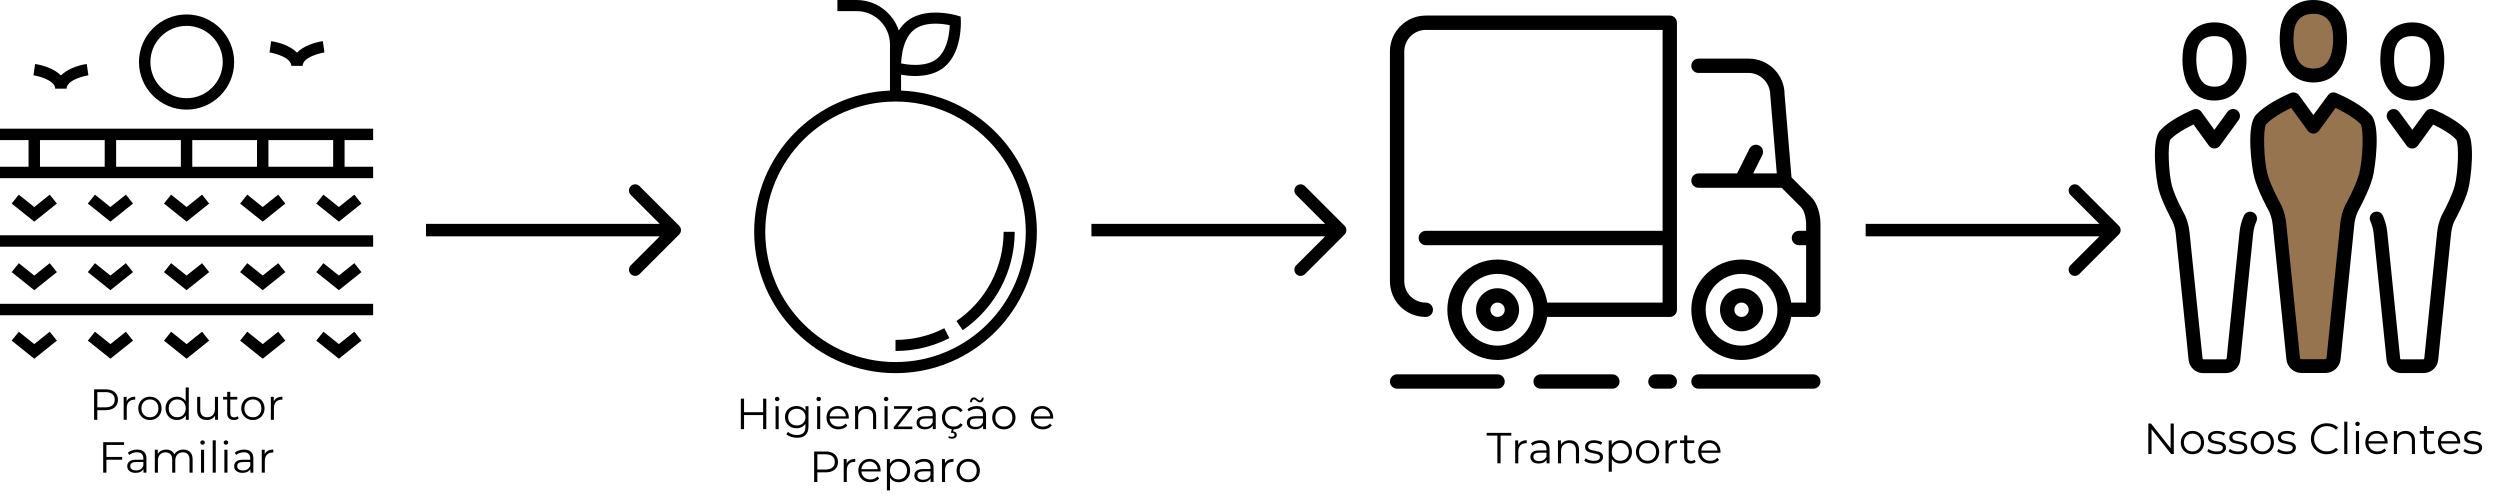 <svg width="804" height="161" viewBox="0 0 804 161" fill="none" xmlns="http://www.w3.org/2000/svg">
<path d="M64.975 62.6L60 66.579L55.025 62.6L52.73 65.468L60 71.284L67.27 65.468L64.975 62.6Z" fill="black"/>
<path d="M40.485 62.6L35.51 66.579L30.535 62.6L28.24 65.468L35.51 71.284L42.78 65.468L40.485 62.6Z" fill="black"/>
<path d="M15.995 62.6L11.02 66.579L6.045 62.6L3.75 65.468L11.02 71.284L18.29 65.468L15.995 62.6Z" fill="black"/>
<path d="M89.465 62.6L84.49 66.579L79.515 62.6L77.22 65.468L84.49 71.284L91.76 65.468L89.465 62.6Z" fill="black"/>
<path d="M113.955 62.6L108.98 66.579L104.005 62.6L101.71 65.468L108.98 71.284L116.25 65.468L113.955 62.6Z" fill="black"/>
<path d="M64.975 84.64L60 88.62L55.025 84.64L52.73 87.509L60 93.325L67.27 87.509L64.975 84.64Z" fill="black"/>
<path d="M40.485 84.64L35.51 88.62L30.535 84.64L28.24 87.509L35.51 93.325L42.78 87.509L40.485 84.64Z" fill="black"/>
<path d="M15.995 84.64L11.02 88.62L6.045 84.64L3.75 87.509L11.02 93.325L18.29 87.509L15.995 84.64Z" fill="black"/>
<path d="M89.465 84.64L84.49 88.62L79.515 84.64L77.22 87.509L84.49 93.325L91.76 87.509L89.465 84.64Z" fill="black"/>
<path d="M113.955 84.64L108.98 88.62L104.005 84.64L101.71 87.509L108.98 93.325L116.25 87.509L113.955 84.64Z" fill="black"/>
<path d="M64.975 106.681L60 110.661L55.025 106.681L52.73 109.55L60 115.365L67.27 109.55L64.975 106.681Z" fill="black"/>
<path d="M40.485 106.681L35.51 110.661L30.535 106.681L28.24 109.55L35.51 115.365L42.78 109.55L40.485 106.681Z" fill="black"/>
<path d="M15.995 106.681L11.02 110.661L6.045 106.681L3.75 109.55L11.02 115.365L18.29 109.55L15.995 106.681Z" fill="black"/>
<path d="M89.465 106.681L84.49 110.661L79.515 106.681L77.22 109.55L84.49 115.365L91.76 109.55L89.465 106.681Z" fill="black"/>
<path d="M113.955 106.681L108.98 110.661L104.005 106.681L101.71 109.55L108.98 115.365L116.25 109.55L113.955 106.681Z" fill="black"/>
<path d="M120 97.708H0V101.381H120V97.708Z" fill="black"/>
<path d="M120 75.667H0V79.34H120V75.667Z" fill="black"/>
<path d="M120 45.054V41.381H0V45.054H9.184V53.626H0V57.299H120V53.626H110.816V45.054H120ZM33.673 53.626H12.857V45.054H33.673V53.626ZM58.163 53.626H37.347V45.054H58.163V53.626ZM82.653 53.626H61.837V45.054H82.653V53.626ZM107.143 53.626H86.327V45.054H107.143V53.626Z" fill="black"/>
<path d="M60 4.646C51.56 4.646 44.694 11.513 44.694 19.952C44.694 28.392 51.56 35.258 60 35.258C68.44 35.258 75.306 28.392 75.306 19.952C75.306 11.513 68.44 4.646 60 4.646ZM60 31.585C53.586 31.585 48.367 26.366 48.367 19.952C48.367 13.538 53.586 8.319 60 8.319C66.414 8.319 71.633 13.538 71.633 19.952C71.633 26.366 66.414 31.585 60 31.585Z" fill="black"/>
<path d="M104.082 15.054L103.822 13.236C101.326 13.592 97.685 14.713 95.51 16.916C93.335 14.713 89.695 13.593 87.199 13.236L86.679 16.873C88.157 17.084 93.673 18.433 93.673 21.177H97.347C97.347 19.961 98.395 18.89 100.462 17.992C102.358 17.168 104.324 16.875 104.344 16.872L104.082 15.054Z" fill="black"/>
<path d="M28.163 22.401L27.903 20.583C25.407 20.939 21.767 22.059 19.592 24.263C17.417 22.059 13.776 20.94 11.28 20.583L10.761 24.22C12.238 24.431 17.755 25.78 17.755 28.524H21.428C21.428 27.308 22.476 26.237 24.544 25.339C26.439 24.515 28.406 24.222 28.426 24.219L28.163 22.401Z" fill="black"/>
<g clip-path="url(#clip0)">
<path d="M289.783 29.13V24.028C290.996 24.241 292.595 24.441 294.34 24.441C298.124 24.441 301.208 23.523 303.505 21.714C309.466 17.019 309.028 7.008 309.006 6.584L308.942 5.323L307.731 4.965C307.603 4.927 304.57 4.044 300.897 4.044C297.112 4.044 294.029 4.961 291.733 6.77C290.635 7.634 289.756 8.678 289.05 9.809C287.155 4.12 281.784 0.006 275.466 0.006H269.308V3.572H275.466C281.394 3.572 286.217 8.394 286.217 14.323V20.94C286.216 21.107 286.216 21.253 286.217 21.38V29.13C261.975 30.07 242.543 50.081 242.543 74.549C242.543 99.614 262.935 120.006 288 120.006C313.065 120.006 333.457 99.614 333.457 74.549C333.457 50.081 314.024 30.07 289.783 29.13ZM290.186 16.886C290.625 14.552 291.632 11.387 293.939 9.571C295.592 8.269 297.932 7.609 300.897 7.609C302.708 7.609 304.361 7.865 305.44 8.083C305.407 8.965 305.311 10.215 305.051 11.598C304.612 13.932 303.605 17.096 301.298 18.913C299.646 20.215 297.305 20.875 294.34 20.875C292.529 20.875 290.876 20.619 289.798 20.401C289.83 19.519 289.926 18.269 290.186 16.886ZM288 116.44C264.901 116.44 246.109 97.648 246.109 74.548C246.109 51.449 264.901 32.657 288 32.657C311.099 32.657 329.891 51.45 329.891 74.549C329.891 97.648 311.099 116.44 288 116.44Z" fill="black"/>
<path d="M303.697 105.558C298.802 108.047 293.521 109.309 288 109.309V112.874C294.088 112.874 299.912 111.482 305.313 108.737L303.697 105.558Z" fill="black"/>
<path d="M322.76 74.549C322.76 86.014 317.089 96.743 307.591 103.248L309.606 106.19C320.075 99.019 326.326 87.191 326.326 74.549H322.76Z" fill="black"/>
</g>
<path d="M537 120.389H532.385C531.111 120.389 530.077 121.423 530.077 122.697C530.077 123.97 531.111 125.004 532.385 125.004H537C538.274 125.004 539.308 123.97 539.308 122.697C539.308 121.423 538.274 120.389 537 120.389Z" fill="black"/>
<path d="M518.539 120.389H495.462C494.188 120.389 493.154 121.423 493.154 122.697C493.154 123.97 494.188 125.004 495.462 125.004H518.539C519.812 125.004 520.846 123.97 520.846 122.697C520.846 121.423 519.813 120.389 518.539 120.389Z" fill="black"/>
<path d="M481.615 120.389H449.308C448.034 120.389 447 121.423 447 122.697C447 123.97 448.034 125.004 449.308 125.004H481.615C482.889 125.004 483.923 123.97 483.923 122.697C483.923 121.423 482.889 120.389 481.615 120.389Z" fill="black"/>
<path d="M582.478 63.373L576.152 57.047L573.923 30.389C573.923 24.027 568.747 18.851 562.384 18.851H546.231C544.957 18.851 543.923 19.884 543.923 21.158C543.923 22.432 544.957 23.466 546.231 23.466H562.384C566.137 23.466 569.308 26.637 569.315 30.58L571.414 55.773H563.811L566.755 49.882C567.328 48.742 566.864 47.357 565.724 46.787C564.582 46.215 563.197 46.679 562.627 47.818L558.651 55.773H546.231C544.957 55.773 543.923 56.807 543.923 58.081C543.923 59.354 544.957 60.388 546.231 60.388H572.968L579.215 66.635C580.53 67.951 580.842 70.976 580.846 71.927V74.234H578.539C577.265 74.234 576.231 75.268 576.231 76.542C576.231 77.816 577.265 78.85 578.539 78.85H580.846V97.311H576.046C574.922 89.495 568.2 83.465 560.077 83.465C551.169 83.465 543.923 90.711 543.923 99.619C543.923 108.526 551.169 115.773 560.077 115.773C568.2 115.773 574.922 109.742 576.046 101.926H583.154C584.428 101.926 585.462 100.893 585.462 99.619V71.927C585.462 71.358 585.379 66.271 582.478 63.373ZM560.077 111.158C553.715 111.158 548.538 105.982 548.538 99.62C548.538 93.257 553.714 88.081 560.077 88.081C566.439 88.081 571.615 93.257 571.615 99.62C571.615 105.982 566.439 111.158 560.077 111.158Z" fill="black"/>
<path d="M481.615 92.697C477.799 92.697 474.692 95.803 474.692 99.62C474.692 103.437 477.799 106.543 481.615 106.543C485.432 106.543 488.539 103.437 488.539 99.62C488.539 95.803 485.432 92.697 481.615 92.697ZM481.615 101.927C480.344 101.927 479.308 100.891 479.308 99.62C479.308 98.348 480.344 97.312 481.615 97.312C482.887 97.312 483.923 98.348 483.923 99.62C483.923 100.891 482.887 101.927 481.615 101.927Z" fill="black"/>
<path d="M583.154 120.389H546.231C544.957 120.389 543.923 121.423 543.923 122.697C543.923 123.97 544.957 125.004 546.231 125.004H583.154C584.427 125.004 585.461 123.97 585.461 122.697C585.461 121.423 584.428 120.389 583.154 120.389Z" fill="black"/>
<path d="M560.077 92.697C556.26 92.697 553.154 95.803 553.154 99.62C553.154 103.437 556.26 106.543 560.077 106.543C563.894 106.543 567 103.437 567 99.62C567 95.803 563.894 92.697 560.077 92.697ZM560.077 101.927C558.805 101.927 557.769 100.891 557.769 99.62C557.769 98.348 558.805 97.312 560.077 97.312C561.348 97.312 562.384 98.348 562.384 99.62C562.384 100.891 561.348 101.927 560.077 101.927Z" fill="black"/>
<path d="M537 5.004H458.539C452.176 5.004 447 10.181 447 16.543V90.389C447 96.86 452.068 101.928 458.539 101.928C459.812 101.928 460.846 100.894 460.846 99.62C460.846 98.346 459.812 97.312 458.539 97.312C454.657 97.312 451.615 94.271 451.615 90.389V16.543C451.615 12.726 454.722 9.62 458.539 9.62H534.692V74.235H458.539C457.265 74.235 456.231 75.269 456.231 76.543C456.231 77.817 457.265 78.85 458.539 78.85H534.692V97.312H497.585C496.461 89.496 489.736 83.466 481.615 83.466C472.708 83.466 465.462 90.712 465.462 99.62C465.462 108.527 472.708 115.774 481.615 115.774C489.736 115.774 496.461 109.744 497.585 101.927H537C538.274 101.927 539.308 100.894 539.308 99.62V7.312C539.308 6.038 538.274 5.004 537 5.004ZM481.615 111.158C475.253 111.158 470.077 105.982 470.077 99.62C470.077 93.257 475.253 88.081 481.615 88.081C487.978 88.081 493.154 93.257 493.154 99.62C493.154 105.982 487.978 111.158 481.615 111.158Z" fill="black"/>
<g clip-path="url(#clip1)">
<path d="M743.98 24.32C744.005 24.32 744.029 24.32 744.029 24.32C753.931 24.221 752.485 10.986 752.485 10.986C752.093 2.138 744.716 2.212 743.98 2.236C743.245 2.212 735.868 2.138 735.451 10.962C735.451 10.962 734.005 24.197 743.931 24.295C743.931 24.32 743.956 24.32 743.98 24.32Z" fill="#96744F"/>
<path d="M743.981 40.766L750.378 31.942C750.378 31.942 754.887 33.756 758.564 36.476C759.52 37.187 759.961 37.604 760.819 38.462C762.853 40.496 761.995 52.285 760.819 56.599C759.642 60.913 756.186 67.114 756.186 67.114C755.5 68.682 755.059 70.373 754.887 72.064L750.476 115.324C750.329 116.697 749.177 117.751 747.804 117.751H743.981H740.157C738.784 117.751 737.608 116.697 737.485 115.324L733.074 72.064C732.902 70.349 732.461 68.682 731.775 67.114C731.775 67.114 728.319 60.937 727.142 56.599C725.966 52.285 725.108 40.496 727.142 38.462C728 37.604 728.441 37.187 729.397 36.476C733.074 33.78 737.583 31.942 737.583 31.942L743.981 40.766Z" fill="#96744F"/>
<path d="M694.225 60.986C695.328 65.006 698.27 70.422 698.711 71.256C699.25 72.506 699.593 73.805 699.716 75.153L703.858 115.741C704.103 118.168 706.137 120.006 708.588 120.006H715.745C718.196 120.006 720.23 118.168 720.475 115.741L724.618 75.153C724.765 73.78 725.108 72.432 725.672 71.182C726.162 70.055 725.647 68.756 724.544 68.266C723.417 67.775 722.118 68.29 721.627 69.393C720.892 71.084 720.402 72.873 720.23 74.712L716.088 115.3C716.064 115.447 715.941 115.569 715.794 115.569H708.637C708.49 115.569 708.343 115.447 708.343 115.3L704.152 74.687C703.956 72.849 703.49 71.06 702.755 69.368C702.73 69.295 702.706 69.246 702.657 69.172C702.632 69.123 699.544 63.56 698.515 59.81C697.387 55.618 697.069 46.501 698 44.883C698.735 44.148 699.054 43.854 699.814 43.29C701.75 41.868 703.98 40.717 705.426 40.03L710.377 46.844C710.794 47.408 711.456 47.751 712.167 47.751C712.877 47.751 713.539 47.408 713.956 46.844L719.961 38.584C720.672 37.604 720.451 36.207 719.471 35.471C718.49 34.761 717.093 34.981 716.358 35.962L712.142 41.746L707.975 35.986C707.387 35.153 706.284 34.859 705.353 35.226C705.181 35.3 700.819 37.065 697.191 39.736C696.162 40.496 695.672 40.962 694.814 41.819C691.676 44.957 693.417 57.996 694.225 60.986Z" fill="black"/>
<path d="M711.97 32.334C712.019 32.334 712.068 32.334 712.117 32.334C712.142 32.334 712.191 32.334 712.216 32.334C712.265 32.334 712.314 32.334 712.387 32.334C715.23 32.261 717.632 31.231 719.348 29.295C723 25.177 722.485 18.315 722.387 17.457C722.019 9.883 716.75 7.212 712.363 7.212C712.289 7.212 712.216 7.212 712.167 7.212C712.117 7.212 712.044 7.212 711.97 7.212C707.583 7.212 702.338 9.908 701.946 17.457C701.872 18.315 701.333 25.177 704.985 29.295C706.725 31.231 709.127 32.285 711.97 32.334ZM706.382 17.849C706.382 17.8 706.382 17.751 706.382 17.702C706.627 12.408 709.985 11.623 711.97 11.623H712.068C712.117 11.623 712.191 11.623 712.24 11.623H712.338C714.323 11.623 717.681 12.408 717.926 17.702C717.926 17.751 717.926 17.8 717.926 17.824C718.098 19.393 718.049 23.976 715.966 26.329C715.059 27.359 713.809 27.873 712.167 27.873C712.142 27.873 712.142 27.873 712.117 27.873C710.475 27.849 709.225 27.359 708.318 26.329C706.26 24.001 706.235 19.418 706.382 17.849Z" fill="black"/>
<path d="M763.441 68.241C762.314 68.731 761.799 70.055 762.314 71.158C762.877 72.432 763.22 73.756 763.368 75.128L767.51 115.717C767.755 118.143 769.789 119.981 772.24 119.981H779.397C781.848 119.981 783.882 118.143 784.127 115.717L788.269 75.128C788.417 73.78 788.735 72.481 789.274 71.231C789.716 70.422 792.681 65.006 793.76 60.962C794.568 57.971 796.333 44.932 793.196 41.795C792.338 40.937 791.848 40.471 790.818 39.712C787.191 37.04 782.853 35.275 782.657 35.202C781.701 34.81 780.622 35.128 780.034 35.962L775.818 41.746L771.578 35.986C770.868 34.981 769.47 34.785 768.466 35.496C767.485 36.207 767.265 37.604 767.975 38.609L773.98 46.868C774.397 47.432 775.059 47.775 775.769 47.775C776.48 47.775 777.142 47.432 777.559 46.868L782.51 40.055C783.956 40.741 786.186 41.893 788.122 43.315C788.858 43.854 789.176 44.172 789.936 44.908C790.867 46.525 790.549 55.643 789.421 59.834C788.392 63.584 785.304 69.148 785.279 69.197C785.255 69.246 785.206 69.32 785.181 69.393C784.446 71.084 783.956 72.873 783.784 74.712L779.642 115.3C779.618 115.447 779.495 115.569 779.348 115.569H772.191C772.044 115.569 771.897 115.447 771.897 115.3L767.755 74.712C767.559 72.873 767.093 71.084 766.358 69.393C765.868 68.241 764.569 67.751 763.441 68.241Z" fill="black"/>
<path d="M775.574 32.334C775.623 32.334 775.672 32.334 775.745 32.334C775.77 32.334 775.819 32.334 775.843 32.334C775.892 32.334 775.941 32.334 775.99 32.334C778.833 32.285 781.235 31.231 782.976 29.295C786.627 25.177 786.113 18.315 786.015 17.457C785.647 9.883 780.402 7.212 775.99 7.212C775.917 7.212 775.843 7.212 775.794 7.212C775.745 7.212 775.672 7.212 775.598 7.212C771.211 7.212 765.966 9.908 765.574 17.457C765.5 18.315 764.961 25.177 768.613 29.295C770.328 31.231 772.73 32.261 775.574 32.334ZM769.985 17.849C769.985 17.8 769.985 17.751 769.985 17.702C770.23 12.408 773.588 11.623 775.574 11.623H775.672C775.721 11.623 775.794 11.623 775.843 11.623H775.941C777.927 11.623 781.284 12.408 781.529 17.702C781.529 17.751 781.529 17.8 781.529 17.824C781.701 19.393 781.652 23.976 779.569 26.329C778.662 27.359 777.412 27.849 775.77 27.873C775.745 27.873 775.745 27.873 775.721 27.873C774.078 27.849 772.828 27.359 771.922 26.329C769.863 24.001 769.838 19.418 769.985 17.849Z" fill="black"/>
<path d="M725.574 36.893C722.265 40.202 724.128 54.001 725.01 57.187C726.186 61.476 729.324 67.261 729.789 68.094C730.378 69.442 730.745 70.839 730.892 72.285L735.304 115.545C735.549 118.069 737.657 119.957 740.206 119.957H747.829C750.353 119.957 752.461 118.045 752.731 115.545L757.142 72.285C757.289 70.839 757.657 69.418 758.245 68.094C758.711 67.236 761.848 61.476 763.025 57.187C763.883 54.001 765.77 40.202 762.461 36.893C761.554 35.986 761.039 35.496 759.961 34.687C756.113 31.844 751.481 29.981 751.284 29.883C750.329 29.491 749.25 29.81 748.662 30.643L743.981 36.991L739.373 30.643C738.784 29.81 737.682 29.515 736.75 29.883C736.554 29.957 731.946 31.844 728.074 34.687C726.995 35.496 726.456 35.986 725.574 36.893ZM728.76 39.981C729.569 39.172 729.912 38.854 730.721 38.266C732.829 36.697 735.28 35.447 736.848 34.712L742.191 42.065C742.608 42.628 743.27 42.971 743.981 42.971C744.691 42.971 745.353 42.628 745.77 42.065L751.113 34.712C752.657 35.447 755.108 36.697 757.24 38.266C758.049 38.854 758.392 39.172 759.201 39.981C760.231 41.648 759.912 51.476 758.662 56.011C757.559 60.03 754.275 65.962 754.226 66.011C754.201 66.06 754.152 66.133 754.128 66.207C753.343 67.996 752.829 69.883 752.632 71.844L748.221 115.104C748.196 115.349 748 115.52 747.755 115.52H740.132C739.887 115.52 739.691 115.349 739.667 115.104L735.255 71.844C735.059 69.908 734.569 67.996 733.76 66.207C733.735 66.133 733.711 66.084 733.662 66.011C733.637 65.962 730.329 60.006 729.226 55.986C728.049 51.476 727.731 41.648 728.76 39.981Z" fill="black"/>
<path d="M743.76 26.525C743.809 26.525 743.882 26.525 743.931 26.525C743.956 26.525 744.029 26.525 744.054 26.525C744.103 26.525 744.152 26.525 744.201 26.525C747.24 26.476 749.691 25.398 751.529 23.315C755.402 18.976 754.814 11.672 754.74 10.79C754.348 2.824 748.833 0.006 744.201 0.006C744.127 0.006 744.054 0.006 743.98 0.006C743.931 0.006 743.858 0.006 743.76 0.006C739.152 0.006 733.613 2.824 733.221 10.79C733.147 11.672 732.559 18.952 736.431 23.29C738.27 25.373 740.745 26.452 743.76 26.525ZM737.657 11.207C737.657 11.158 737.657 11.109 737.657 11.06C737.926 5.079 742.02 4.442 743.76 4.442H743.882C743.931 4.442 744.005 4.442 744.054 4.442H744.176C745.917 4.442 750.01 5.079 750.279 11.06C750.279 11.109 750.279 11.158 750.279 11.182C750.451 12.873 750.426 17.824 748.172 20.349C747.167 21.476 745.794 22.04 744.005 22.04C743.98 22.04 743.956 22.04 743.931 22.04C742.142 22.015 740.77 21.476 739.765 20.349C737.51 17.849 737.485 12.898 737.657 11.207Z" fill="black"/>
</g>
<path d="M33.928 125.204C35.179 125.204 36.159 125.503 36.868 126.1C37.577 126.698 37.932 127.519 37.932 128.564C37.932 129.61 37.577 130.431 36.868 131.028C36.159 131.616 35.179 131.91 33.928 131.91H31.296V135.004H30.26V125.204H33.928ZM33.9 131C34.871 131 35.613 130.79 36.126 130.37C36.639 129.941 36.896 129.339 36.896 128.564C36.896 127.771 36.639 127.164 36.126 126.744C35.613 126.315 34.871 126.1 33.9 126.1H31.296V131H33.9ZM40.723 129.082C40.956 128.588 41.301 128.214 41.759 127.962C42.225 127.71 42.799 127.584 43.481 127.584V128.55L43.243 128.536C42.468 128.536 41.861 128.774 41.423 129.25C40.984 129.726 40.765 130.394 40.765 131.252V135.004H39.771V127.64H40.723V129.082ZM48.222 135.074C47.513 135.074 46.873 134.916 46.304 134.598C45.735 134.272 45.287 133.824 44.96 133.254C44.633 132.685 44.47 132.041 44.47 131.322C44.47 130.604 44.633 129.96 44.96 129.39C45.287 128.821 45.735 128.378 46.304 128.06C46.873 127.743 47.513 127.584 48.222 127.584C48.931 127.584 49.571 127.743 50.14 128.06C50.709 128.378 51.153 128.821 51.47 129.39C51.797 129.96 51.96 130.604 51.96 131.322C51.96 132.041 51.797 132.685 51.47 133.254C51.153 133.824 50.709 134.272 50.14 134.598C49.571 134.916 48.931 135.074 48.222 135.074ZM48.222 134.192C48.745 134.192 49.212 134.076 49.622 133.842C50.042 133.6 50.369 133.259 50.602 132.82C50.836 132.382 50.952 131.882 50.952 131.322C50.952 130.762 50.836 130.263 50.602 129.824C50.369 129.386 50.042 129.05 49.622 128.816C49.212 128.574 48.745 128.452 48.222 128.452C47.7 128.452 47.228 128.574 46.808 128.816C46.398 129.05 46.071 129.386 45.828 129.824C45.595 130.263 45.478 130.762 45.478 131.322C45.478 131.882 45.595 132.382 45.828 132.82C46.071 133.259 46.398 133.6 46.808 133.842C47.228 134.076 47.7 134.192 48.222 134.192ZM60.709 124.616V135.004H59.758V133.548C59.459 134.043 59.062 134.421 58.568 134.682C58.082 134.944 57.532 135.074 56.916 135.074C56.225 135.074 55.599 134.916 55.039 134.598C54.48 134.281 54.041 133.838 53.724 133.268C53.406 132.699 53.248 132.05 53.248 131.322C53.248 130.594 53.406 129.946 53.724 129.376C54.041 128.807 54.48 128.368 55.039 128.06C55.599 127.743 56.225 127.584 56.916 127.584C57.513 127.584 58.05 127.71 58.526 127.962C59.011 128.205 59.407 128.564 59.715 129.04V124.616H60.709ZM56.999 134.192C57.513 134.192 57.975 134.076 58.386 133.842C58.806 133.6 59.132 133.259 59.365 132.82C59.608 132.382 59.73 131.882 59.73 131.322C59.73 130.762 59.608 130.263 59.365 129.824C59.132 129.386 58.806 129.05 58.386 128.816C57.975 128.574 57.513 128.452 56.999 128.452C56.477 128.452 56.005 128.574 55.586 128.816C55.175 129.05 54.848 129.386 54.605 129.824C54.372 130.263 54.255 130.762 54.255 131.322C54.255 131.882 54.372 132.382 54.605 132.82C54.848 133.259 55.175 133.6 55.586 133.842C56.005 134.076 56.477 134.192 56.999 134.192ZM70.114 127.64V135.004H69.162V133.66C68.9 134.108 68.541 134.458 68.084 134.71C67.626 134.953 67.104 135.074 66.516 135.074C65.555 135.074 64.794 134.808 64.234 134.276C63.683 133.735 63.408 132.946 63.408 131.91V127.64H64.402V131.812C64.402 132.587 64.593 133.175 64.976 133.576C65.359 133.978 65.904 134.178 66.614 134.178C67.388 134.178 68 133.945 68.448 133.478C68.896 133.002 69.12 132.344 69.12 131.504V127.64H70.114ZM76.776 134.556C76.589 134.724 76.356 134.855 76.076 134.948C75.805 135.032 75.52 135.074 75.222 135.074C74.531 135.074 73.999 134.888 73.626 134.514C73.252 134.141 73.066 133.614 73.066 132.932V128.48H71.75V127.64H73.066V126.03H74.06V127.64H76.3V128.48H74.06V132.876C74.06 133.315 74.167 133.651 74.382 133.884C74.606 134.108 74.923 134.22 75.334 134.22C75.539 134.22 75.735 134.188 75.922 134.122C76.118 134.057 76.286 133.964 76.426 133.842L76.776 134.556ZM81.335 135.074C80.626 135.074 79.987 134.916 79.418 134.598C78.848 134.272 78.4 133.824 78.073 133.254C77.747 132.685 77.584 132.041 77.584 131.322C77.584 130.604 77.747 129.96 78.073 129.39C78.4 128.821 78.848 128.378 79.418 128.06C79.987 127.743 80.626 127.584 81.335 127.584C82.045 127.584 82.684 127.743 83.254 128.06C83.823 128.378 84.266 128.821 84.584 129.39C84.91 129.96 85.073 130.604 85.073 131.322C85.073 132.041 84.91 132.685 84.584 133.254C84.266 133.824 83.823 134.272 83.254 134.598C82.684 134.916 82.045 135.074 81.335 135.074ZM81.335 134.192C81.858 134.192 82.325 134.076 82.736 133.842C83.156 133.6 83.482 133.259 83.716 132.82C83.949 132.382 84.066 131.882 84.066 131.322C84.066 130.762 83.949 130.263 83.716 129.824C83.482 129.386 83.156 129.05 82.736 128.816C82.325 128.574 81.858 128.452 81.335 128.452C80.813 128.452 80.341 128.574 79.921 128.816C79.511 129.05 79.184 129.386 78.942 129.824C78.708 130.263 78.591 130.762 78.591 131.322C78.591 131.882 78.708 132.382 78.942 132.82C79.184 133.259 79.511 133.6 79.921 133.842C80.341 134.076 80.813 134.192 81.335 134.192ZM88.055 129.082C88.288 128.588 88.633 128.214 89.091 127.962C89.558 127.71 90.132 127.584 90.813 127.584V128.55L90.575 128.536C89.8 128.536 89.194 128.774 88.755 129.25C88.316 129.726 88.097 130.394 88.097 131.252V135.004H87.103V127.64H88.055V129.082ZM34.222 143.1V146.95H39.29V147.846H34.222V152.004H33.186V142.204H39.906V143.1H34.222ZM44.11 144.584C45.072 144.584 45.809 144.827 46.322 145.312C46.836 145.788 47.092 146.498 47.092 147.44V152.004H46.14V150.856C45.916 151.239 45.585 151.538 45.146 151.752C44.717 151.967 44.204 152.074 43.606 152.074C42.785 152.074 42.132 151.878 41.646 151.486C41.161 151.094 40.918 150.576 40.918 149.932C40.918 149.307 41.142 148.803 41.59 148.42C42.048 148.038 42.771 147.846 43.76 147.846H46.098V147.398C46.098 146.764 45.921 146.283 45.566 145.956C45.212 145.62 44.694 145.452 44.012 145.452C43.546 145.452 43.098 145.532 42.668 145.69C42.239 145.84 41.87 146.05 41.562 146.32L41.114 145.578C41.488 145.261 41.936 145.018 42.458 144.85C42.981 144.673 43.532 144.584 44.11 144.584ZM43.76 151.29C44.32 151.29 44.801 151.164 45.202 150.912C45.604 150.651 45.902 150.278 46.098 149.792V148.588H43.788C42.528 148.588 41.898 149.027 41.898 149.904C41.898 150.334 42.062 150.674 42.388 150.926C42.715 151.169 43.172 151.29 43.76 151.29ZM58.976 144.584C59.9 144.584 60.624 144.85 61.146 145.382C61.678 145.914 61.944 146.698 61.944 147.734V152.004H60.95V147.832C60.95 147.067 60.764 146.484 60.39 146.082C60.026 145.681 59.508 145.48 58.836 145.48C58.071 145.48 57.469 145.718 57.03 146.194C56.592 146.661 56.372 147.31 56.372 148.14V152.004H55.378V147.832C55.378 147.067 55.192 146.484 54.818 146.082C54.454 145.681 53.932 145.48 53.25 145.48C52.494 145.48 51.892 145.718 51.444 146.194C51.006 146.661 50.786 147.31 50.786 148.14V152.004H49.792V144.64H50.744V145.984C51.006 145.536 51.37 145.191 51.836 144.948C52.303 144.706 52.84 144.584 53.446 144.584C54.062 144.584 54.594 144.715 55.042 144.976C55.5 145.238 55.84 145.625 56.064 146.138C56.335 145.653 56.722 145.275 57.226 145.004C57.74 144.724 58.323 144.584 58.976 144.584ZM64.64 144.64H65.634V152.004H64.64V144.64ZM65.144 143.03C64.939 143.03 64.766 142.96 64.626 142.82C64.486 142.68 64.416 142.512 64.416 142.316C64.416 142.13 64.486 141.966 64.626 141.826C64.766 141.686 64.939 141.616 65.144 141.616C65.349 141.616 65.522 141.686 65.662 141.826C65.802 141.957 65.872 142.116 65.872 142.302C65.872 142.508 65.802 142.68 65.662 142.82C65.522 142.96 65.349 143.03 65.144 143.03ZM68.4 141.616H69.394V152.004H68.4V141.616ZM72.159 144.64H73.153V152.004H72.159V144.64ZM72.663 143.03C72.458 143.03 72.285 142.96 72.145 142.82C72.005 142.68 71.935 142.512 71.935 142.316C71.935 142.13 72.005 141.966 72.145 141.826C72.285 141.686 72.458 141.616 72.663 141.616C72.869 141.616 73.041 141.686 73.181 141.826C73.321 141.957 73.391 142.116 73.391 142.302C73.391 142.508 73.321 142.68 73.181 142.82C73.041 142.96 72.869 143.03 72.663 143.03ZM78.495 144.584C79.457 144.584 80.194 144.827 80.707 145.312C81.221 145.788 81.477 146.498 81.477 147.44V152.004H80.525V150.856C80.301 151.239 79.97 151.538 79.531 151.752C79.102 151.967 78.588 152.074 77.991 152.074C77.17 152.074 76.516 151.878 76.031 151.486C75.546 151.094 75.303 150.576 75.303 149.932C75.303 149.307 75.527 148.803 75.975 148.42C76.433 148.038 77.156 147.846 78.145 147.846H80.483V147.398C80.483 146.764 80.306 146.283 79.951 145.956C79.597 145.62 79.079 145.452 78.397 145.452C77.93 145.452 77.483 145.532 77.053 145.69C76.624 145.84 76.255 146.05 75.947 146.32L75.499 145.578C75.873 145.261 76.32 145.018 76.843 144.85C77.366 144.673 77.916 144.584 78.495 144.584ZM78.145 151.29C78.705 151.29 79.186 151.164 79.587 150.912C79.989 150.651 80.287 150.278 80.483 149.792V148.588H78.173C76.913 148.588 76.283 149.027 76.283 149.904C76.283 150.334 76.447 150.674 76.773 150.926C77.1 151.169 77.557 151.29 78.145 151.29ZM85.129 146.082C85.362 145.588 85.708 145.214 86.165 144.962C86.632 144.71 87.206 144.584 87.887 144.584V145.55L87.649 145.536C86.874 145.536 86.268 145.774 85.829 146.25C85.39 146.726 85.171 147.394 85.171 148.252V152.004H84.177V144.64H85.129V146.082Z" fill="black"/>
<path d="M246.441 128.204V138.004H245.419V133.482H239.287V138.004H238.251V128.204H239.287V132.572H245.419V128.204H246.441ZM249.43 130.64H250.424V138.004H249.43V130.64ZM249.934 129.03C249.729 129.03 249.556 128.96 249.416 128.82C249.276 128.68 249.206 128.512 249.206 128.316C249.206 128.13 249.276 127.966 249.416 127.826C249.556 127.686 249.729 127.616 249.934 127.616C250.139 127.616 250.312 127.686 250.452 127.826C250.592 127.957 250.662 128.116 250.662 128.302C250.662 128.508 250.592 128.68 250.452 128.82C250.312 128.96 250.139 129.03 249.934 129.03ZM260.008 130.64V137.108C260.008 138.359 259.7 139.283 259.084 139.88C258.477 140.487 257.558 140.79 256.326 140.79C255.644 140.79 254.996 140.688 254.38 140.482C253.773 140.286 253.278 140.011 252.896 139.656L253.4 138.9C253.754 139.218 254.184 139.465 254.688 139.642C255.201 139.82 255.738 139.908 256.298 139.908C257.231 139.908 257.917 139.689 258.356 139.25C258.794 138.821 259.014 138.149 259.014 137.234V136.296C258.706 136.763 258.3 137.118 257.796 137.36C257.301 137.603 256.75 137.724 256.144 137.724C255.453 137.724 254.823 137.575 254.254 137.276C253.694 136.968 253.25 136.544 252.924 136.002C252.606 135.452 252.448 134.831 252.448 134.14C252.448 133.45 252.606 132.834 252.924 132.292C253.25 131.751 253.694 131.331 254.254 131.032C254.814 130.734 255.444 130.584 256.144 130.584C256.769 130.584 257.334 130.71 257.838 130.962C258.342 131.214 258.748 131.578 259.056 132.054V130.64H260.008ZM256.242 136.842C256.774 136.842 257.254 136.73 257.684 136.506C258.113 136.273 258.444 135.951 258.678 135.54C258.92 135.13 259.042 134.663 259.042 134.14C259.042 133.618 258.92 133.156 258.678 132.754C258.444 132.344 258.113 132.026 257.684 131.802C257.264 131.569 256.783 131.452 256.242 131.452C255.71 131.452 255.229 131.564 254.8 131.788C254.38 132.012 254.048 132.33 253.806 132.74C253.572 133.151 253.456 133.618 253.456 134.14C253.456 134.663 253.572 135.13 253.806 135.54C254.048 135.951 254.38 136.273 254.8 136.506C255.229 136.73 255.71 136.842 256.242 136.842ZM262.787 130.64H263.781V138.004H262.787V130.64ZM263.291 129.03C263.086 129.03 262.913 128.96 262.773 128.82C262.633 128.68 262.563 128.512 262.563 128.316C262.563 128.13 262.633 127.966 262.773 127.826C262.913 127.686 263.086 127.616 263.291 127.616C263.497 127.616 263.669 127.686 263.809 127.826C263.949 127.957 264.019 128.116 264.019 128.302C264.019 128.508 263.949 128.68 263.809 128.82C263.669 128.96 263.497 129.03 263.291 129.03ZM272.959 134.63H266.799C266.855 135.396 267.149 136.016 267.681 136.492C268.213 136.959 268.885 137.192 269.697 137.192C270.154 137.192 270.574 137.113 270.957 136.954C271.34 136.786 271.671 136.544 271.951 136.226L272.511 136.87C272.184 137.262 271.774 137.561 271.279 137.766C270.794 137.972 270.257 138.074 269.669 138.074C268.913 138.074 268.241 137.916 267.653 137.598C267.074 137.272 266.622 136.824 266.295 136.254C265.968 135.685 265.805 135.041 265.805 134.322C265.805 133.604 265.959 132.96 266.267 132.39C266.584 131.821 267.014 131.378 267.555 131.06C268.106 130.743 268.722 130.584 269.403 130.584C270.084 130.584 270.696 130.743 271.237 131.06C271.778 131.378 272.203 131.821 272.511 132.39C272.819 132.95 272.973 133.594 272.973 134.322L272.959 134.63ZM269.403 131.438C268.694 131.438 268.096 131.667 267.611 132.124C267.135 132.572 266.864 133.16 266.799 133.888H272.021C271.956 133.16 271.68 132.572 271.195 132.124C270.719 131.667 270.122 131.438 269.403 131.438ZM278.748 130.584C279.672 130.584 280.405 130.855 280.946 131.396C281.497 131.928 281.772 132.708 281.772 133.734V138.004H280.778V133.832C280.778 133.067 280.587 132.484 280.204 132.082C279.822 131.681 279.276 131.48 278.566 131.48C277.773 131.48 277.143 131.718 276.676 132.194C276.219 132.661 275.99 133.31 275.99 134.14V138.004H274.996V130.64H275.948V131.998C276.219 131.55 276.592 131.205 277.068 130.962C277.554 130.71 278.114 130.584 278.748 130.584ZM284.471 130.64H285.465V138.004H284.471V130.64ZM284.975 129.03C284.77 129.03 284.597 128.96 284.457 128.82C284.317 128.68 284.247 128.512 284.247 128.316C284.247 128.13 284.317 127.966 284.457 127.826C284.597 127.686 284.77 127.616 284.975 127.616C285.18 127.616 285.353 127.686 285.493 127.826C285.633 127.957 285.703 128.116 285.703 128.302C285.703 128.508 285.633 128.68 285.493 128.82C285.353 128.96 285.18 129.03 284.975 129.03ZM293.425 137.178V138.004H287.433V137.346L292.067 131.48H287.517V130.64H293.341V131.298L288.707 137.178H293.425ZM297.957 130.584C298.918 130.584 299.656 130.827 300.169 131.312C300.682 131.788 300.939 132.498 300.939 133.44V138.004H299.987V136.856C299.763 137.239 299.432 137.538 298.993 137.752C298.564 137.967 298.05 138.074 297.453 138.074C296.632 138.074 295.978 137.878 295.493 137.486C295.008 137.094 294.765 136.576 294.765 135.932C294.765 135.307 294.989 134.803 295.437 134.42C295.894 134.038 296.618 133.846 297.607 133.846H299.945V133.398C299.945 132.764 299.768 132.283 299.413 131.956C299.058 131.62 298.54 131.452 297.859 131.452C297.392 131.452 296.944 131.532 296.515 131.69C296.086 131.84 295.717 132.05 295.409 132.32L294.961 131.578C295.334 131.261 295.782 131.018 296.305 130.85C296.828 130.673 297.378 130.584 297.957 130.584ZM297.607 137.29C298.167 137.29 298.648 137.164 299.049 136.912C299.45 136.651 299.749 136.278 299.945 135.792V134.588H297.635C296.375 134.588 295.745 135.027 295.745 135.904C295.745 136.334 295.908 136.674 296.235 136.926C296.562 137.169 297.019 137.29 297.607 137.29ZM306.718 138.074C305.99 138.074 305.337 137.916 304.758 137.598C304.189 137.281 303.741 136.838 303.414 136.268C303.088 135.69 302.924 135.041 302.924 134.322C302.924 133.604 303.088 132.96 303.414 132.39C303.741 131.821 304.189 131.378 304.758 131.06C305.337 130.743 305.99 130.584 306.718 130.584C307.353 130.584 307.918 130.71 308.412 130.962C308.916 131.205 309.313 131.564 309.602 132.04L308.86 132.544C308.618 132.18 308.31 131.91 307.936 131.732C307.563 131.546 307.157 131.452 306.718 131.452C306.186 131.452 305.706 131.574 305.276 131.816C304.856 132.05 304.525 132.386 304.282 132.824C304.049 133.263 303.932 133.762 303.932 134.322C303.932 134.892 304.049 135.396 304.282 135.834C304.525 136.264 304.856 136.6 305.276 136.842C305.706 137.076 306.186 137.192 306.718 137.192C307.157 137.192 307.563 137.104 307.936 136.926C308.31 136.749 308.618 136.478 308.86 136.114L309.602 136.618C309.313 137.094 308.916 137.458 308.412 137.71C307.908 137.953 307.344 138.074 306.718 138.074ZM306.13 141.084C305.673 141.084 305.281 140.977 304.954 140.762L305.192 140.23C305.463 140.408 305.771 140.496 306.116 140.496C306.396 140.496 306.611 140.44 306.76 140.328C306.91 140.216 306.984 140.053 306.984 139.838C306.984 139.642 306.91 139.484 306.76 139.362C306.62 139.25 306.406 139.194 306.116 139.194H305.794L306.13 137.92H306.732L306.522 138.732C306.905 138.77 307.199 138.886 307.404 139.082C307.61 139.288 307.712 139.549 307.712 139.866C307.712 140.24 307.568 140.534 307.278 140.748C306.989 140.972 306.606 141.084 306.13 141.084ZM314.131 130.584C315.092 130.584 315.83 130.827 316.343 131.312C316.856 131.788 317.113 132.498 317.113 133.44V138.004H316.161V136.856C315.937 137.239 315.606 137.538 315.167 137.752C314.738 137.967 314.224 138.074 313.627 138.074C312.806 138.074 312.152 137.878 311.667 137.486C311.182 137.094 310.939 136.576 310.939 135.932C310.939 135.307 311.163 134.803 311.611 134.42C312.068 134.038 312.792 133.846 313.781 133.846H316.119V133.398C316.119 132.764 315.942 132.283 315.587 131.956C315.232 131.62 314.714 131.452 314.033 131.452C313.566 131.452 313.118 131.532 312.689 131.69C312.26 131.84 311.891 132.05 311.583 132.32L311.135 131.578C311.508 131.261 311.956 131.018 312.479 130.85C313.002 130.673 313.552 130.584 314.131 130.584ZM313.781 137.29C314.341 137.29 314.822 137.164 315.223 136.912C315.624 136.651 315.923 136.278 316.119 135.792V134.588H313.809C312.549 134.588 311.919 135.027 311.919 135.904C311.919 136.334 312.082 136.674 312.409 136.926C312.736 137.169 313.193 137.29 313.781 137.29ZM315.111 129.408C314.896 129.408 314.705 129.362 314.537 129.268C314.369 129.166 314.187 129.026 313.991 128.848C313.823 128.708 313.688 128.61 313.585 128.554C313.492 128.489 313.389 128.456 313.277 128.456C313.062 128.456 312.89 128.536 312.759 128.694C312.628 128.853 312.558 129.072 312.549 129.352H311.947C311.966 128.886 312.087 128.512 312.311 128.232C312.535 127.952 312.834 127.812 313.207 127.812C313.422 127.812 313.608 127.859 313.767 127.952C313.935 128.046 314.126 128.186 314.341 128.372C314.49 128.503 314.616 128.601 314.719 128.666C314.822 128.732 314.929 128.764 315.041 128.764C315.246 128.764 315.414 128.69 315.545 128.54C315.676 128.382 315.75 128.167 315.769 127.896H316.371C316.352 128.354 316.231 128.722 316.007 129.002C315.783 129.273 315.484 129.408 315.111 129.408ZM322.85 138.074C322.141 138.074 321.501 137.916 320.932 137.598C320.363 137.272 319.915 136.824 319.588 136.254C319.261 135.685 319.098 135.041 319.098 134.322C319.098 133.604 319.261 132.96 319.588 132.39C319.915 131.821 320.363 131.378 320.932 131.06C321.501 130.743 322.141 130.584 322.85 130.584C323.559 130.584 324.199 130.743 324.768 131.06C325.337 131.378 325.781 131.821 326.098 132.39C326.425 132.96 326.588 133.604 326.588 134.322C326.588 135.041 326.425 135.685 326.098 136.254C325.781 136.824 325.337 137.272 324.768 137.598C324.199 137.916 323.559 138.074 322.85 138.074ZM322.85 137.192C323.373 137.192 323.839 137.076 324.25 136.842C324.67 136.6 324.997 136.259 325.23 135.82C325.463 135.382 325.58 134.882 325.58 134.322C325.58 133.762 325.463 133.263 325.23 132.824C324.997 132.386 324.67 132.05 324.25 131.816C323.839 131.574 323.373 131.452 322.85 131.452C322.327 131.452 321.856 131.574 321.436 131.816C321.025 132.05 320.699 132.386 320.456 132.824C320.223 133.263 320.106 133.762 320.106 134.322C320.106 134.882 320.223 135.382 320.456 135.82C320.699 136.259 321.025 136.6 321.436 136.842C321.856 137.076 322.327 137.192 322.85 137.192ZM338.694 134.63H332.534C332.59 135.396 332.884 136.016 333.416 136.492C333.948 136.959 334.62 137.192 335.432 137.192C335.889 137.192 336.309 137.113 336.692 136.954C337.074 136.786 337.406 136.544 337.686 136.226L338.246 136.87C337.919 137.262 337.508 137.561 337.014 137.766C336.528 137.972 335.992 138.074 335.404 138.074C334.648 138.074 333.976 137.916 333.388 137.598C332.809 137.272 332.356 136.824 332.03 136.254C331.703 135.685 331.54 135.041 331.54 134.322C331.54 133.604 331.694 132.96 332.002 132.39C332.319 131.821 332.748 131.378 333.29 131.06C333.84 130.743 334.456 130.584 335.138 130.584C335.819 130.584 336.43 130.743 336.972 131.06C337.513 131.378 337.938 131.821 338.246 132.39C338.554 132.95 338.708 133.594 338.708 134.322L338.694 134.63ZM335.138 131.438C334.428 131.438 333.831 131.667 333.346 132.124C332.87 132.572 332.599 133.16 332.534 133.888H337.756C337.69 133.16 337.415 132.572 336.93 132.124C336.454 131.667 335.856 131.438 335.138 131.438ZM265.496 145.204C266.747 145.204 267.727 145.503 268.436 146.1C269.146 146.698 269.5 147.519 269.5 148.564C269.5 149.61 269.146 150.431 268.436 151.028C267.727 151.616 266.747 151.91 265.496 151.91H262.864V155.004H261.828V145.204H265.496ZM265.468 151C266.439 151 267.181 150.79 267.694 150.37C268.208 149.941 268.464 149.339 268.464 148.564C268.464 147.771 268.208 147.164 267.694 146.744C267.181 146.315 266.439 146.1 265.468 146.1H262.864V151H265.468ZM272.291 149.082C272.524 148.588 272.87 148.214 273.327 147.962C273.794 147.71 274.368 147.584 275.049 147.584V148.55L274.811 148.536C274.036 148.536 273.43 148.774 272.991 149.25C272.552 149.726 272.333 150.394 272.333 151.252V155.004H271.339V147.64H272.291V149.082ZM283.193 151.63H277.033C277.089 152.396 277.383 153.016 277.915 153.492C278.447 153.959 279.119 154.192 279.931 154.192C280.388 154.192 280.808 154.113 281.191 153.954C281.573 153.786 281.905 153.544 282.185 153.226L282.745 153.87C282.418 154.262 282.007 154.561 281.513 154.766C281.027 154.972 280.491 155.074 279.903 155.074C279.147 155.074 278.475 154.916 277.887 154.598C277.308 154.272 276.855 153.824 276.529 153.254C276.202 152.685 276.039 152.041 276.039 151.322C276.039 150.604 276.193 149.96 276.501 149.39C276.818 148.821 277.247 148.378 277.789 148.06C278.339 147.743 278.955 147.584 279.637 147.584C280.318 147.584 280.929 147.743 281.471 148.06C282.012 148.378 282.437 148.821 282.745 149.39C283.053 149.95 283.207 150.594 283.207 151.322L283.193 151.63ZM279.637 148.438C278.927 148.438 278.33 148.667 277.845 149.124C277.369 149.572 277.098 150.16 277.033 150.888H282.255C282.189 150.16 281.914 149.572 281.429 149.124C280.953 148.667 280.355 148.438 279.637 148.438ZM289.024 147.584C289.714 147.584 290.34 147.743 290.9 148.06C291.46 148.368 291.898 148.807 292.216 149.376C292.533 149.946 292.692 150.594 292.692 151.322C292.692 152.06 292.533 152.713 292.216 153.282C291.898 153.852 291.46 154.295 290.9 154.612C290.349 154.92 289.724 155.074 289.024 155.074C288.426 155.074 287.885 154.953 287.4 154.71C286.924 154.458 286.532 154.094 286.224 153.618V157.72H285.23V147.64H286.182V149.096C286.48 148.611 286.872 148.238 287.358 147.976C287.852 147.715 288.408 147.584 289.024 147.584ZM288.954 154.192C289.467 154.192 289.934 154.076 290.354 153.842C290.774 153.6 291.1 153.259 291.334 152.82C291.576 152.382 291.698 151.882 291.698 151.322C291.698 150.762 291.576 150.268 291.334 149.838C291.1 149.4 290.774 149.059 290.354 148.816C289.934 148.574 289.467 148.452 288.954 148.452C288.431 148.452 287.96 148.574 287.54 148.816C287.129 149.059 286.802 149.4 286.56 149.838C286.326 150.268 286.21 150.762 286.21 151.322C286.21 151.882 286.326 152.382 286.56 152.82C286.802 153.259 287.129 153.6 287.54 153.842C287.96 154.076 288.431 154.192 288.954 154.192ZM297.253 147.584C298.214 147.584 298.952 147.827 299.465 148.312C299.978 148.788 300.235 149.498 300.235 150.44V155.004H299.283V153.856C299.059 154.239 298.728 154.538 298.289 154.752C297.86 154.967 297.346 155.074 296.749 155.074C295.928 155.074 295.274 154.878 294.789 154.486C294.304 154.094 294.061 153.576 294.061 152.932C294.061 152.307 294.285 151.803 294.733 151.42C295.19 151.038 295.914 150.846 296.903 150.846H299.241V150.398C299.241 149.764 299.064 149.283 298.709 148.956C298.354 148.62 297.836 148.452 297.155 148.452C296.688 148.452 296.24 148.532 295.811 148.69C295.382 148.84 295.013 149.05 294.705 149.32L294.257 148.578C294.63 148.261 295.078 148.018 295.601 147.85C296.124 147.673 296.674 147.584 297.253 147.584ZM296.903 154.29C297.463 154.29 297.944 154.164 298.345 153.912C298.746 153.651 299.045 153.278 299.241 152.792V151.588H296.931C295.671 151.588 295.041 152.027 295.041 152.904C295.041 153.334 295.204 153.674 295.531 153.926C295.858 154.169 296.315 154.29 296.903 154.29ZM303.887 149.082C304.12 148.588 304.465 148.214 304.923 147.962C305.389 147.71 305.963 147.584 306.645 147.584V148.55L306.407 148.536C305.632 148.536 305.025 148.774 304.587 149.25C304.148 149.726 303.929 150.394 303.929 151.252V155.004H302.935V147.64H303.887V149.082ZM311.386 155.074C310.677 155.074 310.038 154.916 309.468 154.598C308.899 154.272 308.451 153.824 308.124 153.254C307.798 152.685 307.634 152.041 307.634 151.322C307.634 150.604 307.798 149.96 308.124 149.39C308.451 148.821 308.899 148.378 309.468 148.06C310.038 147.743 310.677 147.584 311.386 147.584C312.096 147.584 312.735 147.743 313.304 148.06C313.874 148.378 314.317 148.821 314.634 149.39C314.961 149.96 315.124 150.604 315.124 151.322C315.124 152.041 314.961 152.685 314.634 153.254C314.317 153.824 313.874 154.272 313.304 154.598C312.735 154.916 312.096 155.074 311.386 155.074ZM311.386 154.192C311.909 154.192 312.376 154.076 312.786 153.842C313.206 153.6 313.533 153.259 313.766 152.82C314 152.382 314.116 151.882 314.116 151.322C314.116 150.762 314 150.263 313.766 149.824C313.533 149.386 313.206 149.05 312.786 148.816C312.376 148.574 311.909 148.452 311.386 148.452C310.864 148.452 310.392 148.574 309.972 148.816C309.562 149.05 309.235 149.386 308.992 149.824C308.759 150.263 308.642 150.762 308.642 151.322C308.642 151.882 308.759 152.382 308.992 152.82C309.235 153.259 309.562 153.6 309.972 153.842C310.392 154.076 310.864 154.192 311.386 154.192Z" fill="black"/>
<path d="M481.554 140.1H478.11V139.204H486.034V140.1H482.59V149.004H481.554V140.1ZM488.239 143.082C488.473 142.588 488.818 142.214 489.275 141.962C489.742 141.71 490.316 141.584 490.997 141.584V142.55L490.759 142.536C489.985 142.536 489.378 142.774 488.939 143.25C488.501 143.726 488.281 144.394 488.281 145.252V149.004H487.287V141.64H488.239V143.082ZM495.359 141.584C496.321 141.584 497.058 141.827 497.571 142.312C498.085 142.788 498.341 143.498 498.341 144.44V149.004H497.389V147.856C497.165 148.239 496.834 148.538 496.395 148.752C495.966 148.967 495.453 149.074 494.855 149.074C494.034 149.074 493.381 148.878 492.895 148.486C492.41 148.094 492.167 147.576 492.167 146.932C492.167 146.307 492.391 145.803 492.839 145.42C493.297 145.038 494.02 144.846 495.009 144.846H497.347V144.398C497.347 143.764 497.17 143.283 496.815 142.956C496.461 142.62 495.943 142.452 495.261 142.452C494.795 142.452 494.347 142.532 493.917 142.69C493.488 142.84 493.119 143.05 492.811 143.32L492.363 142.578C492.737 142.261 493.185 142.018 493.707 141.85C494.23 141.673 494.781 141.584 495.359 141.584ZM495.009 148.29C495.569 148.29 496.05 148.164 496.451 147.912C496.853 147.651 497.151 147.278 497.347 146.792V145.588H495.037C493.777 145.588 493.147 146.027 493.147 146.904C493.147 147.334 493.311 147.674 493.637 147.926C493.964 148.169 494.421 148.29 495.009 148.29ZM504.793 141.584C505.717 141.584 506.45 141.855 506.991 142.396C507.542 142.928 507.817 143.708 507.817 144.734V149.004H506.823V144.832C506.823 144.067 506.632 143.484 506.249 143.082C505.867 142.681 505.321 142.48 504.611 142.48C503.818 142.48 503.188 142.718 502.721 143.194C502.264 143.661 502.035 144.31 502.035 145.14V149.004H501.041V141.64H501.993V142.998C502.264 142.55 502.637 142.205 503.113 141.962C503.599 141.71 504.159 141.584 504.793 141.584ZM512.49 149.074C511.893 149.074 511.319 148.99 510.768 148.822C510.227 148.645 509.802 148.426 509.494 148.164L509.942 147.38C510.25 147.623 510.637 147.824 511.104 147.982C511.571 148.132 512.056 148.206 512.56 148.206C513.232 148.206 513.727 148.104 514.044 147.898C514.371 147.684 514.534 147.385 514.534 147.002C514.534 146.732 514.445 146.522 514.268 146.372C514.091 146.214 513.867 146.097 513.596 146.022C513.325 145.938 512.966 145.859 512.518 145.784C511.921 145.672 511.44 145.56 511.076 145.448C510.712 145.327 510.399 145.126 510.138 144.846C509.886 144.566 509.76 144.179 509.76 143.684C509.76 143.068 510.017 142.564 510.53 142.172C511.043 141.78 511.757 141.584 512.672 141.584C513.148 141.584 513.624 141.65 514.1 141.78C514.576 141.902 514.968 142.065 515.276 142.27L514.842 143.068C514.235 142.648 513.512 142.438 512.672 142.438C512.037 142.438 511.557 142.55 511.23 142.774C510.913 142.998 510.754 143.292 510.754 143.656C510.754 143.936 510.843 144.16 511.02 144.328C511.207 144.496 511.435 144.622 511.706 144.706C511.977 144.781 512.35 144.86 512.826 144.944C513.414 145.056 513.885 145.168 514.24 145.28C514.595 145.392 514.898 145.584 515.15 145.854C515.402 146.125 515.528 146.498 515.528 146.974C515.528 147.618 515.257 148.132 514.716 148.514C514.184 148.888 513.442 149.074 512.49 149.074ZM521.159 141.584C521.85 141.584 522.475 141.743 523.035 142.06C523.595 142.368 524.034 142.807 524.351 143.376C524.669 143.946 524.827 144.594 524.827 145.322C524.827 146.06 524.669 146.713 524.351 147.282C524.034 147.852 523.595 148.295 523.035 148.612C522.485 148.92 521.859 149.074 521.159 149.074C520.562 149.074 520.021 148.953 519.535 148.71C519.059 148.458 518.667 148.094 518.359 147.618V151.72H517.365V141.64H518.317V143.096C518.616 142.611 519.008 142.238 519.493 141.976C519.988 141.715 520.543 141.584 521.159 141.584ZM521.089 148.192C521.603 148.192 522.069 148.076 522.489 147.842C522.909 147.6 523.236 147.259 523.469 146.82C523.712 146.382 523.833 145.882 523.833 145.322C523.833 144.762 523.712 144.268 523.469 143.838C523.236 143.4 522.909 143.059 522.489 142.816C522.069 142.574 521.603 142.452 521.089 142.452C520.567 142.452 520.095 142.574 519.675 142.816C519.265 143.059 518.938 143.4 518.695 143.838C518.462 144.268 518.345 144.762 518.345 145.322C518.345 145.882 518.462 146.382 518.695 146.82C518.938 147.259 519.265 147.6 519.675 147.842C520.095 148.076 520.567 148.192 521.089 148.192ZM529.864 149.074C529.154 149.074 528.515 148.916 527.946 148.598C527.376 148.272 526.928 147.824 526.602 147.254C526.275 146.685 526.112 146.041 526.112 145.322C526.112 144.604 526.275 143.96 526.602 143.39C526.928 142.821 527.376 142.378 527.946 142.06C528.515 141.743 529.154 141.584 529.864 141.584C530.573 141.584 531.212 141.743 531.782 142.06C532.351 142.378 532.794 142.821 533.112 143.39C533.438 143.96 533.602 144.604 533.602 145.322C533.602 146.041 533.438 146.685 533.112 147.254C532.794 147.824 532.351 148.272 531.782 148.598C531.212 148.916 530.573 149.074 529.864 149.074ZM529.864 148.192C530.386 148.192 530.853 148.076 531.264 147.842C531.684 147.6 532.01 147.259 532.244 146.82C532.477 146.382 532.594 145.882 532.594 145.322C532.594 144.762 532.477 144.263 532.244 143.824C532.01 143.386 531.684 143.05 531.264 142.816C530.853 142.574 530.386 142.452 529.864 142.452C529.341 142.452 528.87 142.574 528.45 142.816C528.039 143.05 527.712 143.386 527.47 143.824C527.236 144.263 527.12 144.762 527.12 145.322C527.12 145.882 527.236 146.382 527.47 146.82C527.712 147.259 528.039 147.6 528.45 147.842C528.87 148.076 529.341 148.192 529.864 148.192ZM536.583 143.082C536.816 142.588 537.162 142.214 537.619 141.962C538.086 141.71 538.66 141.584 539.341 141.584V142.55L539.103 142.536C538.328 142.536 537.722 142.774 537.283 143.25C536.844 143.726 536.625 144.394 536.625 145.252V149.004H535.631V141.64H536.583V143.082ZM545.333 148.556C545.147 148.724 544.913 148.855 544.633 148.948C544.363 149.032 544.078 149.074 543.779 149.074C543.089 149.074 542.557 148.888 542.183 148.514C541.81 148.141 541.623 147.614 541.623 146.932V142.48H540.307V141.64H541.623V140.03H542.617V141.64H544.857V142.48H542.617V146.876C542.617 147.315 542.725 147.651 542.939 147.884C543.163 148.108 543.481 148.22 543.891 148.22C544.097 148.22 544.293 148.188 544.479 148.122C544.675 148.057 544.843 147.964 544.983 147.842L545.333 148.556ZM553.295 145.63H547.135C547.191 146.396 547.485 147.016 548.017 147.492C548.549 147.959 549.221 148.192 550.033 148.192C550.49 148.192 550.91 148.113 551.293 147.954C551.676 147.786 552.007 147.544 552.287 147.226L552.847 147.87C552.52 148.262 552.11 148.561 551.615 148.766C551.13 148.972 550.593 149.074 550.005 149.074C549.249 149.074 548.577 148.916 547.989 148.598C547.41 148.272 546.958 147.824 546.631 147.254C546.304 146.685 546.141 146.041 546.141 145.322C546.141 144.604 546.295 143.96 546.603 143.39C546.92 142.821 547.35 142.378 547.891 142.06C548.442 141.743 549.058 141.584 549.739 141.584C550.42 141.584 551.032 141.743 551.573 142.06C552.114 142.378 552.539 142.821 552.847 143.39C553.155 143.95 553.309 144.594 553.309 145.322L553.295 145.63ZM549.739 142.438C549.03 142.438 548.432 142.667 547.947 143.124C547.471 143.572 547.2 144.16 547.135 144.888H552.357C552.292 144.16 552.016 143.572 551.531 143.124C551.055 142.667 550.458 142.438 549.739 142.438Z" fill="black"/>
<path d="M699.092 136.204V146.004H698.238L691.938 138.052V146.004H690.902V136.204H691.756L698.07 144.156V136.204H699.092ZM705.09 146.074C704.381 146.074 703.742 145.916 703.172 145.598C702.603 145.272 702.155 144.824 701.828 144.254C701.502 143.685 701.338 143.041 701.338 142.322C701.338 141.604 701.502 140.96 701.828 140.39C702.155 139.821 702.603 139.378 703.172 139.06C703.742 138.743 704.381 138.584 705.09 138.584C705.8 138.584 706.439 138.743 707.008 139.06C707.578 139.378 708.021 139.821 708.338 140.39C708.665 140.96 708.828 141.604 708.828 142.322C708.828 143.041 708.665 143.685 708.338 144.254C708.021 144.824 707.578 145.272 707.008 145.598C706.439 145.916 705.8 146.074 705.09 146.074ZM705.09 145.192C705.613 145.192 706.08 145.076 706.49 144.842C706.91 144.6 707.237 144.259 707.47 143.82C707.704 143.382 707.82 142.882 707.82 142.322C707.82 141.762 707.704 141.263 707.47 140.824C707.237 140.386 706.91 140.05 706.49 139.816C706.08 139.574 705.613 139.452 705.09 139.452C704.568 139.452 704.096 139.574 703.676 139.816C703.266 140.05 702.939 140.386 702.696 140.824C702.463 141.263 702.346 141.762 702.346 142.322C702.346 142.882 702.463 143.382 702.696 143.82C702.939 144.259 703.266 144.6 703.676 144.842C704.096 145.076 704.568 145.192 705.09 145.192ZM712.832 146.074C712.234 146.074 711.66 145.99 711.11 145.822C710.568 145.645 710.144 145.426 709.836 145.164L710.284 144.38C710.592 144.623 710.979 144.824 711.446 144.982C711.912 145.132 712.398 145.206 712.902 145.206C713.574 145.206 714.068 145.104 714.386 144.898C714.712 144.684 714.876 144.385 714.876 144.002C714.876 143.732 714.787 143.522 714.61 143.372C714.432 143.214 714.208 143.097 713.938 143.022C713.667 142.938 713.308 142.859 712.86 142.784C712.262 142.672 711.782 142.56 711.418 142.448C711.054 142.327 710.741 142.126 710.48 141.846C710.228 141.566 710.102 141.179 710.102 140.684C710.102 140.068 710.358 139.564 710.872 139.172C711.385 138.78 712.099 138.584 713.014 138.584C713.49 138.584 713.966 138.65 714.442 138.78C714.918 138.902 715.31 139.065 715.618 139.27L715.184 140.068C714.577 139.648 713.854 139.438 713.014 139.438C712.379 139.438 711.898 139.55 711.572 139.774C711.254 139.998 711.096 140.292 711.096 140.656C711.096 140.936 711.184 141.16 711.362 141.328C711.548 141.496 711.777 141.622 712.048 141.706C712.318 141.781 712.692 141.86 713.168 141.944C713.756 142.056 714.227 142.168 714.582 142.28C714.936 142.392 715.24 142.584 715.492 142.854C715.744 143.125 715.87 143.498 715.87 143.974C715.87 144.618 715.599 145.132 715.058 145.514C714.526 145.888 713.784 146.074 712.832 146.074ZM719.681 146.074C719.084 146.074 718.51 145.99 717.959 145.822C717.418 145.645 716.993 145.426 716.685 145.164L717.133 144.38C717.441 144.623 717.829 144.824 718.295 144.982C718.762 145.132 719.247 145.206 719.751 145.206C720.423 145.206 720.918 145.104 721.235 144.898C721.562 144.684 721.725 144.385 721.725 144.002C721.725 143.732 721.637 143.522 721.459 143.372C721.282 143.214 721.058 143.097 720.787 143.022C720.517 142.938 720.157 142.859 719.709 142.784C719.112 142.672 718.631 142.56 718.267 142.448C717.903 142.327 717.591 142.126 717.329 141.846C717.077 141.566 716.951 141.179 716.951 140.684C716.951 140.068 717.208 139.564 717.721 139.172C718.235 138.78 718.949 138.584 719.863 138.584C720.339 138.584 720.815 138.65 721.291 138.78C721.767 138.902 722.159 139.065 722.467 139.27L722.033 140.068C721.427 139.648 720.703 139.438 719.863 139.438C719.229 139.438 718.748 139.55 718.421 139.774C718.104 139.998 717.945 140.292 717.945 140.656C717.945 140.936 718.034 141.16 718.211 141.328C718.398 141.496 718.627 141.622 718.897 141.706C719.168 141.781 719.541 141.86 720.017 141.944C720.605 142.056 721.077 142.168 721.431 142.28C721.786 142.392 722.089 142.584 722.341 142.854C722.593 143.125 722.719 143.498 722.719 143.974C722.719 144.618 722.449 145.132 721.907 145.514C721.375 145.888 720.633 146.074 719.681 146.074ZM727.567 146.074C726.858 146.074 726.218 145.916 725.649 145.598C725.08 145.272 724.632 144.824 724.305 144.254C723.978 143.685 723.815 143.041 723.815 142.322C723.815 141.604 723.978 140.96 724.305 140.39C724.632 139.821 725.08 139.378 725.649 139.06C726.218 138.743 726.858 138.584 727.567 138.584C728.276 138.584 728.916 138.743 729.485 139.06C730.054 139.378 730.498 139.821 730.815 140.39C731.142 140.96 731.305 141.604 731.305 142.322C731.305 143.041 731.142 143.685 730.815 144.254C730.498 144.824 730.054 145.272 729.485 145.598C728.916 145.916 728.276 146.074 727.567 146.074ZM727.567 145.192C728.09 145.192 728.556 145.076 728.967 144.842C729.387 144.6 729.714 144.259 729.947 143.82C730.18 143.382 730.297 142.882 730.297 142.322C730.297 141.762 730.18 141.263 729.947 140.824C729.714 140.386 729.387 140.05 728.967 139.816C728.556 139.574 728.09 139.452 727.567 139.452C727.044 139.452 726.573 139.574 726.153 139.816C725.742 140.05 725.416 140.386 725.173 140.824C724.94 141.263 724.823 141.762 724.823 142.322C724.823 142.882 724.94 143.382 725.173 143.82C725.416 144.259 725.742 144.6 726.153 144.842C726.573 145.076 727.044 145.192 727.567 145.192ZM735.308 146.074C734.711 146.074 734.137 145.99 733.586 145.822C733.045 145.645 732.62 145.426 732.312 145.164L732.76 144.38C733.068 144.623 733.456 144.824 733.922 144.982C734.389 145.132 734.874 145.206 735.378 145.206C736.05 145.206 736.545 145.104 736.862 144.898C737.189 144.684 737.352 144.385 737.352 144.002C737.352 143.732 737.264 143.522 737.086 143.372C736.909 143.214 736.685 143.097 736.414 143.022C736.144 142.938 735.784 142.859 735.336 142.784C734.739 142.672 734.258 142.56 733.894 142.448C733.53 142.327 733.218 142.126 732.956 141.846C732.704 141.566 732.578 141.179 732.578 140.684C732.578 140.068 732.835 139.564 733.348 139.172C733.862 138.78 734.576 138.584 735.49 138.584C735.966 138.584 736.442 138.65 736.918 138.78C737.394 138.902 737.786 139.065 738.094 139.27L737.66 140.068C737.054 139.648 736.33 139.438 735.49 139.438C734.856 139.438 734.375 139.55 734.048 139.774C733.731 139.998 733.572 140.292 733.572 140.656C733.572 140.936 733.661 141.16 733.838 141.328C734.025 141.496 734.254 141.622 734.524 141.706C734.795 141.781 735.168 141.86 735.644 141.944C736.232 142.056 736.704 142.168 737.058 142.28C737.413 142.392 737.716 142.584 737.968 142.854C738.22 143.125 738.346 143.498 738.346 143.974C738.346 144.618 738.076 145.132 737.534 145.514C737.002 145.888 736.26 146.074 735.308 146.074ZM748.314 146.088C747.343 146.088 746.466 145.874 745.682 145.444C744.907 145.015 744.296 144.422 743.848 143.666C743.409 142.901 743.19 142.047 743.19 141.104C743.19 140.162 743.409 139.312 743.848 138.556C744.296 137.791 744.912 137.194 745.696 136.764C746.48 136.335 747.357 136.12 748.328 136.12C749.056 136.12 749.728 136.242 750.344 136.484C750.96 136.727 751.483 137.082 751.912 137.548L751.254 138.206C750.489 137.432 749.523 137.044 748.356 137.044C747.581 137.044 746.877 137.222 746.242 137.576C745.607 137.931 745.108 138.416 744.744 139.032C744.389 139.648 744.212 140.339 744.212 141.104C744.212 141.87 744.389 142.56 744.744 143.176C745.108 143.792 745.607 144.278 746.242 144.632C746.877 144.987 747.581 145.164 748.356 145.164C749.532 145.164 750.498 144.772 751.254 143.988L751.912 144.646C751.483 145.113 750.955 145.472 750.33 145.724C749.714 145.967 749.042 146.088 748.314 146.088ZM753.91 135.616H754.904V146.004H753.91V135.616ZM757.67 138.64H758.664V146.004H757.67V138.64ZM758.174 137.03C757.969 137.03 757.796 136.96 757.656 136.82C757.516 136.68 757.446 136.512 757.446 136.316C757.446 136.13 757.516 135.966 757.656 135.826C757.796 135.686 757.969 135.616 758.174 135.616C758.38 135.616 758.552 135.686 758.692 135.826C758.832 135.957 758.902 136.116 758.902 136.302C758.902 136.508 758.832 136.68 758.692 136.82C758.552 136.96 758.38 137.03 758.174 137.03ZM767.842 142.63H761.682C761.738 143.396 762.032 144.016 762.564 144.492C763.096 144.959 763.768 145.192 764.58 145.192C765.037 145.192 765.457 145.113 765.84 144.954C766.223 144.786 766.554 144.544 766.834 144.226L767.394 144.87C767.067 145.262 766.657 145.561 766.162 145.766C765.677 145.972 765.14 146.074 764.552 146.074C763.796 146.074 763.124 145.916 762.536 145.598C761.957 145.272 761.505 144.824 761.178 144.254C760.851 143.685 760.688 143.041 760.688 142.322C760.688 141.604 760.842 140.96 761.15 140.39C761.467 139.821 761.897 139.378 762.438 139.06C762.989 138.743 763.605 138.584 764.286 138.584C764.967 138.584 765.579 138.743 766.12 139.06C766.661 139.378 767.086 139.821 767.394 140.39C767.702 140.95 767.856 141.594 767.856 142.322L767.842 142.63ZM764.286 139.438C763.577 139.438 762.979 139.667 762.494 140.124C762.018 140.572 761.747 141.16 761.682 141.888H766.904C766.839 141.16 766.563 140.572 766.078 140.124C765.602 139.667 765.005 139.438 764.286 139.438ZM773.631 138.584C774.555 138.584 775.288 138.855 775.829 139.396C776.38 139.928 776.655 140.708 776.655 141.734V146.004H775.661V141.832C775.661 141.067 775.47 140.484 775.087 140.082C774.704 139.681 774.158 139.48 773.449 139.48C772.656 139.48 772.026 139.718 771.559 140.194C771.102 140.661 770.873 141.31 770.873 142.14V146.004H769.879V138.64H770.831V139.998C771.102 139.55 771.475 139.205 771.951 138.962C772.436 138.71 772.996 138.584 773.631 138.584ZM783.232 145.556C783.045 145.724 782.812 145.855 782.532 145.948C782.261 146.032 781.976 146.074 781.678 146.074C780.987 146.074 780.455 145.888 780.082 145.514C779.708 145.141 779.522 144.614 779.522 143.932V139.48H778.206V138.64H779.522V137.03H780.516V138.64H782.756V139.48H780.516V143.876C780.516 144.315 780.623 144.651 780.838 144.884C781.062 145.108 781.379 145.22 781.79 145.22C781.995 145.22 782.191 145.188 782.378 145.122C782.574 145.057 782.742 144.964 782.882 144.842L783.232 145.556ZM791.194 142.63H785.034C785.09 143.396 785.384 144.016 785.916 144.492C786.448 144.959 787.12 145.192 787.932 145.192C788.389 145.192 788.809 145.113 789.192 144.954C789.574 144.786 789.906 144.544 790.186 144.226L790.746 144.87C790.419 145.262 790.008 145.561 789.514 145.766C789.028 145.972 788.492 146.074 787.904 146.074C787.148 146.074 786.476 145.916 785.888 145.598C785.309 145.272 784.856 144.824 784.53 144.254C784.203 143.685 784.04 143.041 784.04 142.322C784.04 141.604 784.194 140.96 784.502 140.39C784.819 139.821 785.248 139.378 785.79 139.06C786.34 138.743 786.956 138.584 787.638 138.584C788.319 138.584 788.93 138.743 789.472 139.06C790.013 139.378 790.438 139.821 790.746 140.39C791.054 140.95 791.208 141.594 791.208 142.322L791.194 142.63ZM787.638 139.438C786.928 139.438 786.331 139.667 785.846 140.124C785.37 140.572 785.099 141.16 785.034 141.888H790.256C790.19 141.16 789.915 140.572 789.43 140.124C788.954 139.667 788.356 139.438 787.638 139.438ZM795.205 146.074C794.607 146.074 794.033 145.99 793.483 145.822C792.941 145.645 792.517 145.426 792.209 145.164L792.657 144.38C792.965 144.623 793.352 144.824 793.819 144.982C794.285 145.132 794.771 145.206 795.275 145.206C795.947 145.206 796.441 145.104 796.759 144.898C797.085 144.684 797.249 144.385 797.249 144.002C797.249 143.732 797.16 143.522 796.983 143.372C796.805 143.214 796.581 143.097 796.311 143.022C796.04 142.938 795.681 142.859 795.233 142.784C794.635 142.672 794.155 142.56 793.791 142.448C793.427 142.327 793.114 142.126 792.853 141.846C792.601 141.566 792.475 141.179 792.475 140.684C792.475 140.068 792.731 139.564 793.245 139.172C793.758 138.78 794.472 138.584 795.387 138.584C795.863 138.584 796.339 138.65 796.815 138.78C797.291 138.902 797.683 139.065 797.991 139.27L797.557 140.068C796.95 139.648 796.227 139.438 795.387 139.438C794.752 139.438 794.271 139.55 793.945 139.774C793.627 139.998 793.469 140.292 793.469 140.656C793.469 140.936 793.557 141.16 793.735 141.328C793.921 141.496 794.15 141.622 794.421 141.706C794.691 141.781 795.065 141.86 795.541 141.944C796.129 142.056 796.6 142.168 796.955 142.28C797.309 142.392 797.613 142.584 797.865 142.854C798.117 143.125 798.243 143.498 798.243 143.974C798.243 144.618 797.972 145.132 797.431 145.514C796.899 145.888 796.157 146.074 795.205 146.074Z" fill="black"/>
<path d="M432.414 75.418C433.195 74.637 433.195 73.371 432.414 72.59L419.686 59.862C418.905 59.081 417.639 59.081 416.858 59.862C416.077 60.643 416.077 61.91 416.858 62.691L428.172 74.004L416.858 85.318C416.077 86.099 416.077 87.365 416.858 88.146C417.639 88.927 418.905 88.927 419.686 88.146L432.414 75.418ZM351 76.004H431V72.004H351V76.004Z" fill="black"/>
<path d="M218.414 75.418C219.195 74.637 219.195 73.371 218.414 72.59L205.686 59.862C204.905 59.081 203.639 59.081 202.858 59.862C202.077 60.643 202.077 61.91 202.858 62.691L214.172 74.004L202.858 85.318C202.077 86.099 202.077 87.365 202.858 88.146C203.639 88.927 204.905 88.927 205.686 88.146L218.414 75.418ZM137 76.004H217V72.004H137V76.004Z" fill="black"/>
<path d="M681.414 75.418C682.195 74.637 682.195 73.371 681.414 72.59L668.686 59.862C667.905 59.081 666.639 59.081 665.858 59.862C665.077 60.643 665.077 61.91 665.858 62.691L677.172 74.004L665.858 85.318C665.077 86.099 665.077 87.365 665.858 88.146C666.639 88.927 667.905 88.927 668.686 88.146L681.414 75.418ZM600 76.004H680V72.004H600V76.004Z" fill="black"/>
<defs>
<clipPath id="clip0">
<rect width="120" height="120" fill="white" transform="translate(228 0.006)"/>
</clipPath>
<clipPath id="clip1">
<rect width="120" height="120" fill="white" transform="translate(684 0.006)"/>
</clipPath>
</defs>
</svg>
